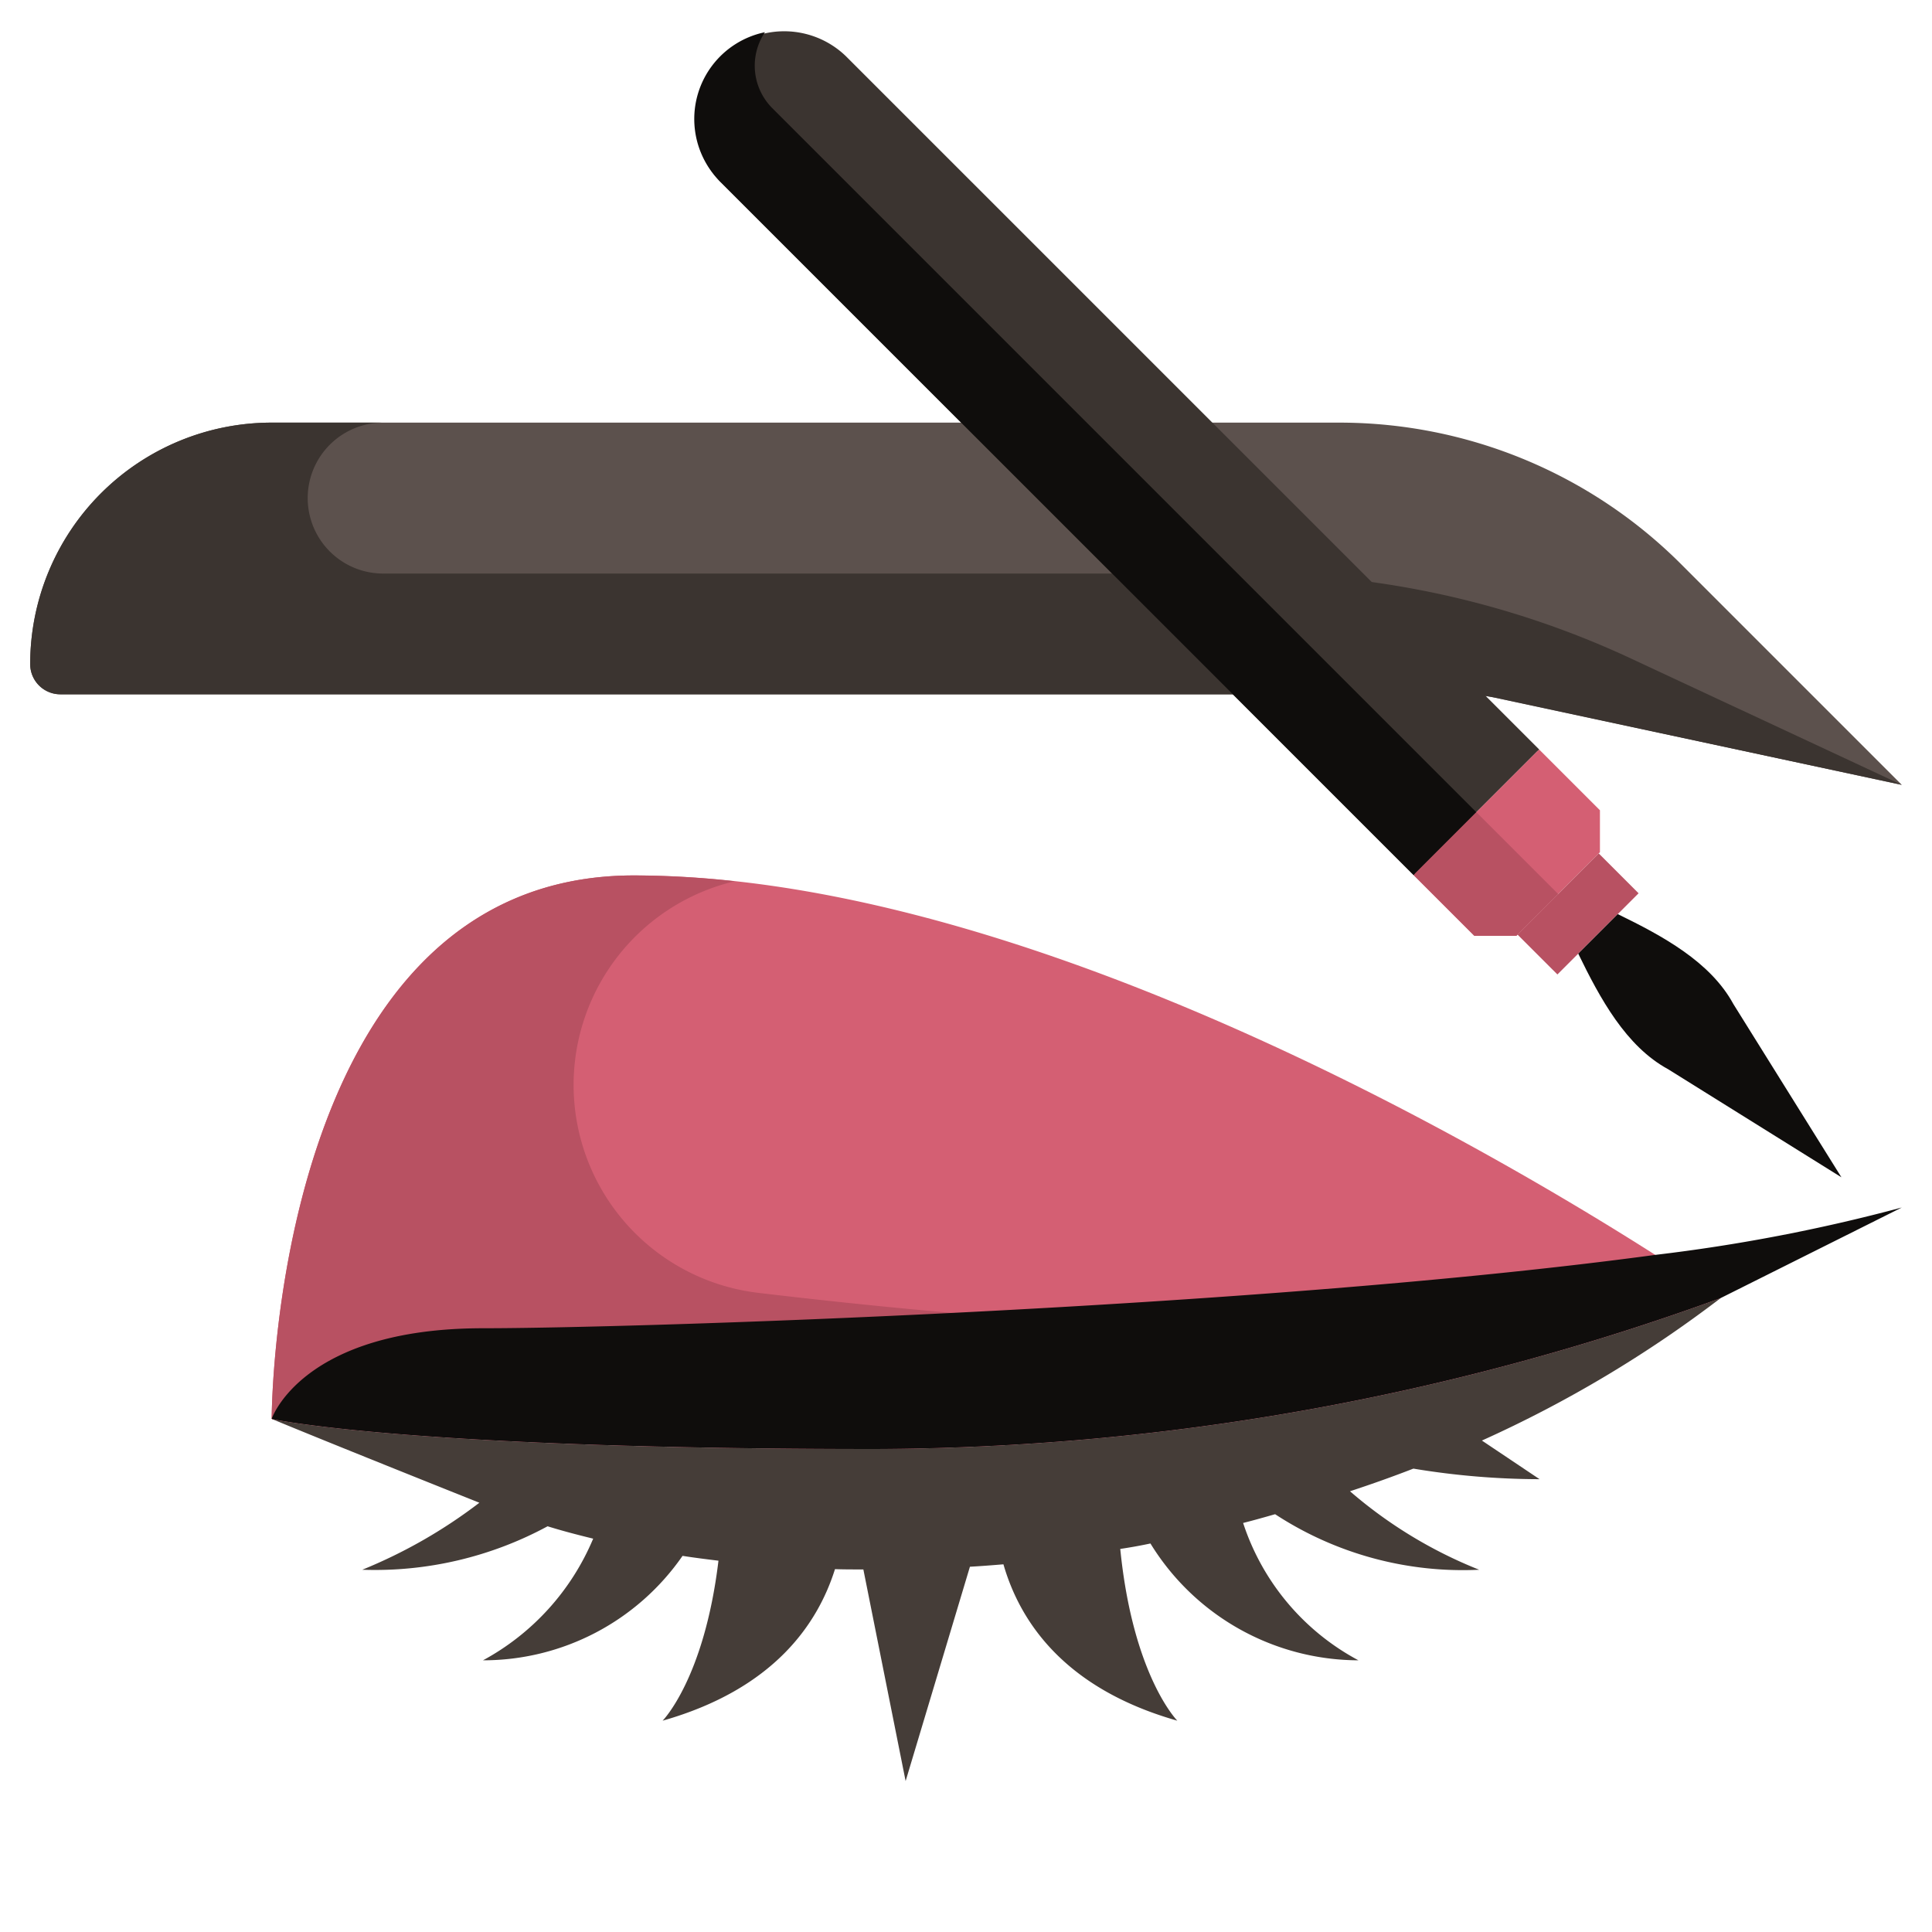 <svg height="512" viewBox="0 0 64 64" width="512" xmlns="http://www.w3.org/2000/svg"><g id="_15-Eyeliner" data-name="15-Eyeliner"><path d="m63 26-13.48-2.89a5.35 5.35 0 0 0 -1.05-.11h-46.47a1 1 0 0 1 -1-1 8 8 0 0 1 8-8h35.37a16.008 16.008 0 0 1 11.32 4.69z" fill="#5c514d"/><path d="m57 43a82.418 82.418 0 0 1 -28 5c-15 0-19.61-.92-19.98-.99a.031.031 0 0 0 -.02-.01s0-18 12-18c16 0 36 14 36 14z" fill="#d45f73"/><path d="m42.24 50.16c-.35.1-.7.2-1.06.29a7.965 7.965 0 0 0 3.82 4.55 8.108 8.108 0 0 1 -6.89-3.87c-.33.07-.66.13-1 .18.42 4.21 1.89 5.69 1.89 5.69-3.8-1.08-5.23-3.34-5.76-5.18-.37.03-.74.06-1.11.08l-2.13 7.1-1.4-7.01c-.32 0-.64 0-.94-.01-.57 1.81-2.02 3.97-5.71 5.02 0 0 1.38-1.39 1.85-5.3-.41-.05-.81-.1-1.19-.16a8.033 8.033 0 0 1 -6.61 3.46 8.178 8.178 0 0 0 3.65-4.03c-.53-.13-1.03-.26-1.51-.41a12.021 12.021 0 0 1 -6.14 1.44 16.747 16.747 0 0 0 3.88-2.22c-4.81-1.92-6.65-2.68-6.86-2.77.37.07 4.98.99 19.98.99a82.418 82.418 0 0 0 28-5 40.164 40.164 0 0 1 -7.91 4.72l1.91 1.28a25.738 25.738 0 0 1 -4.18-.35q-1.005.39-2.1.75a15.016 15.016 0 0 0 4.28 2.6 11.354 11.354 0 0 1 -6.76-1.84z" fill="#453d38"/><path d="m41.345 19h-28.652a2.5 2.5 0 1 1 0-5h-3.693a8 8 0 0 0 -8 8 1 1 0 0 0 1 1h46.47a5.35 5.35 0 0 1 1.05.11l13.48 2.89-8.969-4.185a30 30 0 0 0 -12.686-2.815z" fill="#3b3430"/><path d="m25.124 42.828a6.935 6.935 0 0 1 -.788-13.635 31.021 31.021 0 0 0 -3.336-.193c-12 0-12 18-12 18a.031.031 0 0 1 .02.01c.37.07 4.98.99 19.98.99a82.418 82.418 0 0 0 28-5c-8.963 2.068-23.631.809-31.876-.172z" fill="#b85162"/><path d="m57 43a82.418 82.418 0 0 1 -28 5c-15 0-19.61-.92-19.98-.99a.031.031 0 0 0 -.02-.01s1-3 7-3c4.8 0 25.59-.64 38.83-2.43a57.517 57.517 0 0 0 8.17-1.57z" fill="#0f0d0c"/><path d="m50.991 24.831-.07.06-4.03 4.03-.06.07-22.969-22.969a2.942 2.942 0 0 1 4.16-4.16z" fill="#3b3430"/><path d="m53 26.841v1.39l-.04.04-2.69 2.69-.04.04h-1.39l-2.01-2.01.06-.07 4.03-4.03.07-.06z" fill="#d45f73"/><path d="m52.961 28.271 1.319 1.32-.69.69-1.309 1.309-.69.69-1.32-1.319z" fill="#b85162"/><path d="m53.59 30.281c1.48.72 3.07 1.579 3.83 2.979l3.58 5.74-5.74-3.58c-1.4-.76-2.259-2.35-2.979-3.83z" fill="#0f0d0c"/><path d="m48.906 26.906-23.324-23.324a1.992 1.992 0 0 1 -.242-2.515 2.936 2.936 0 0 0 -1.478 4.955l22.969 22.969.06-.07z" fill="#0f0d0c"/><path d="m46.891 28.921-.06.07 2.01 2.009h1.39l.04-.041 1.345-1.344-2.71-2.71z" fill="#b85162"/></g></svg>